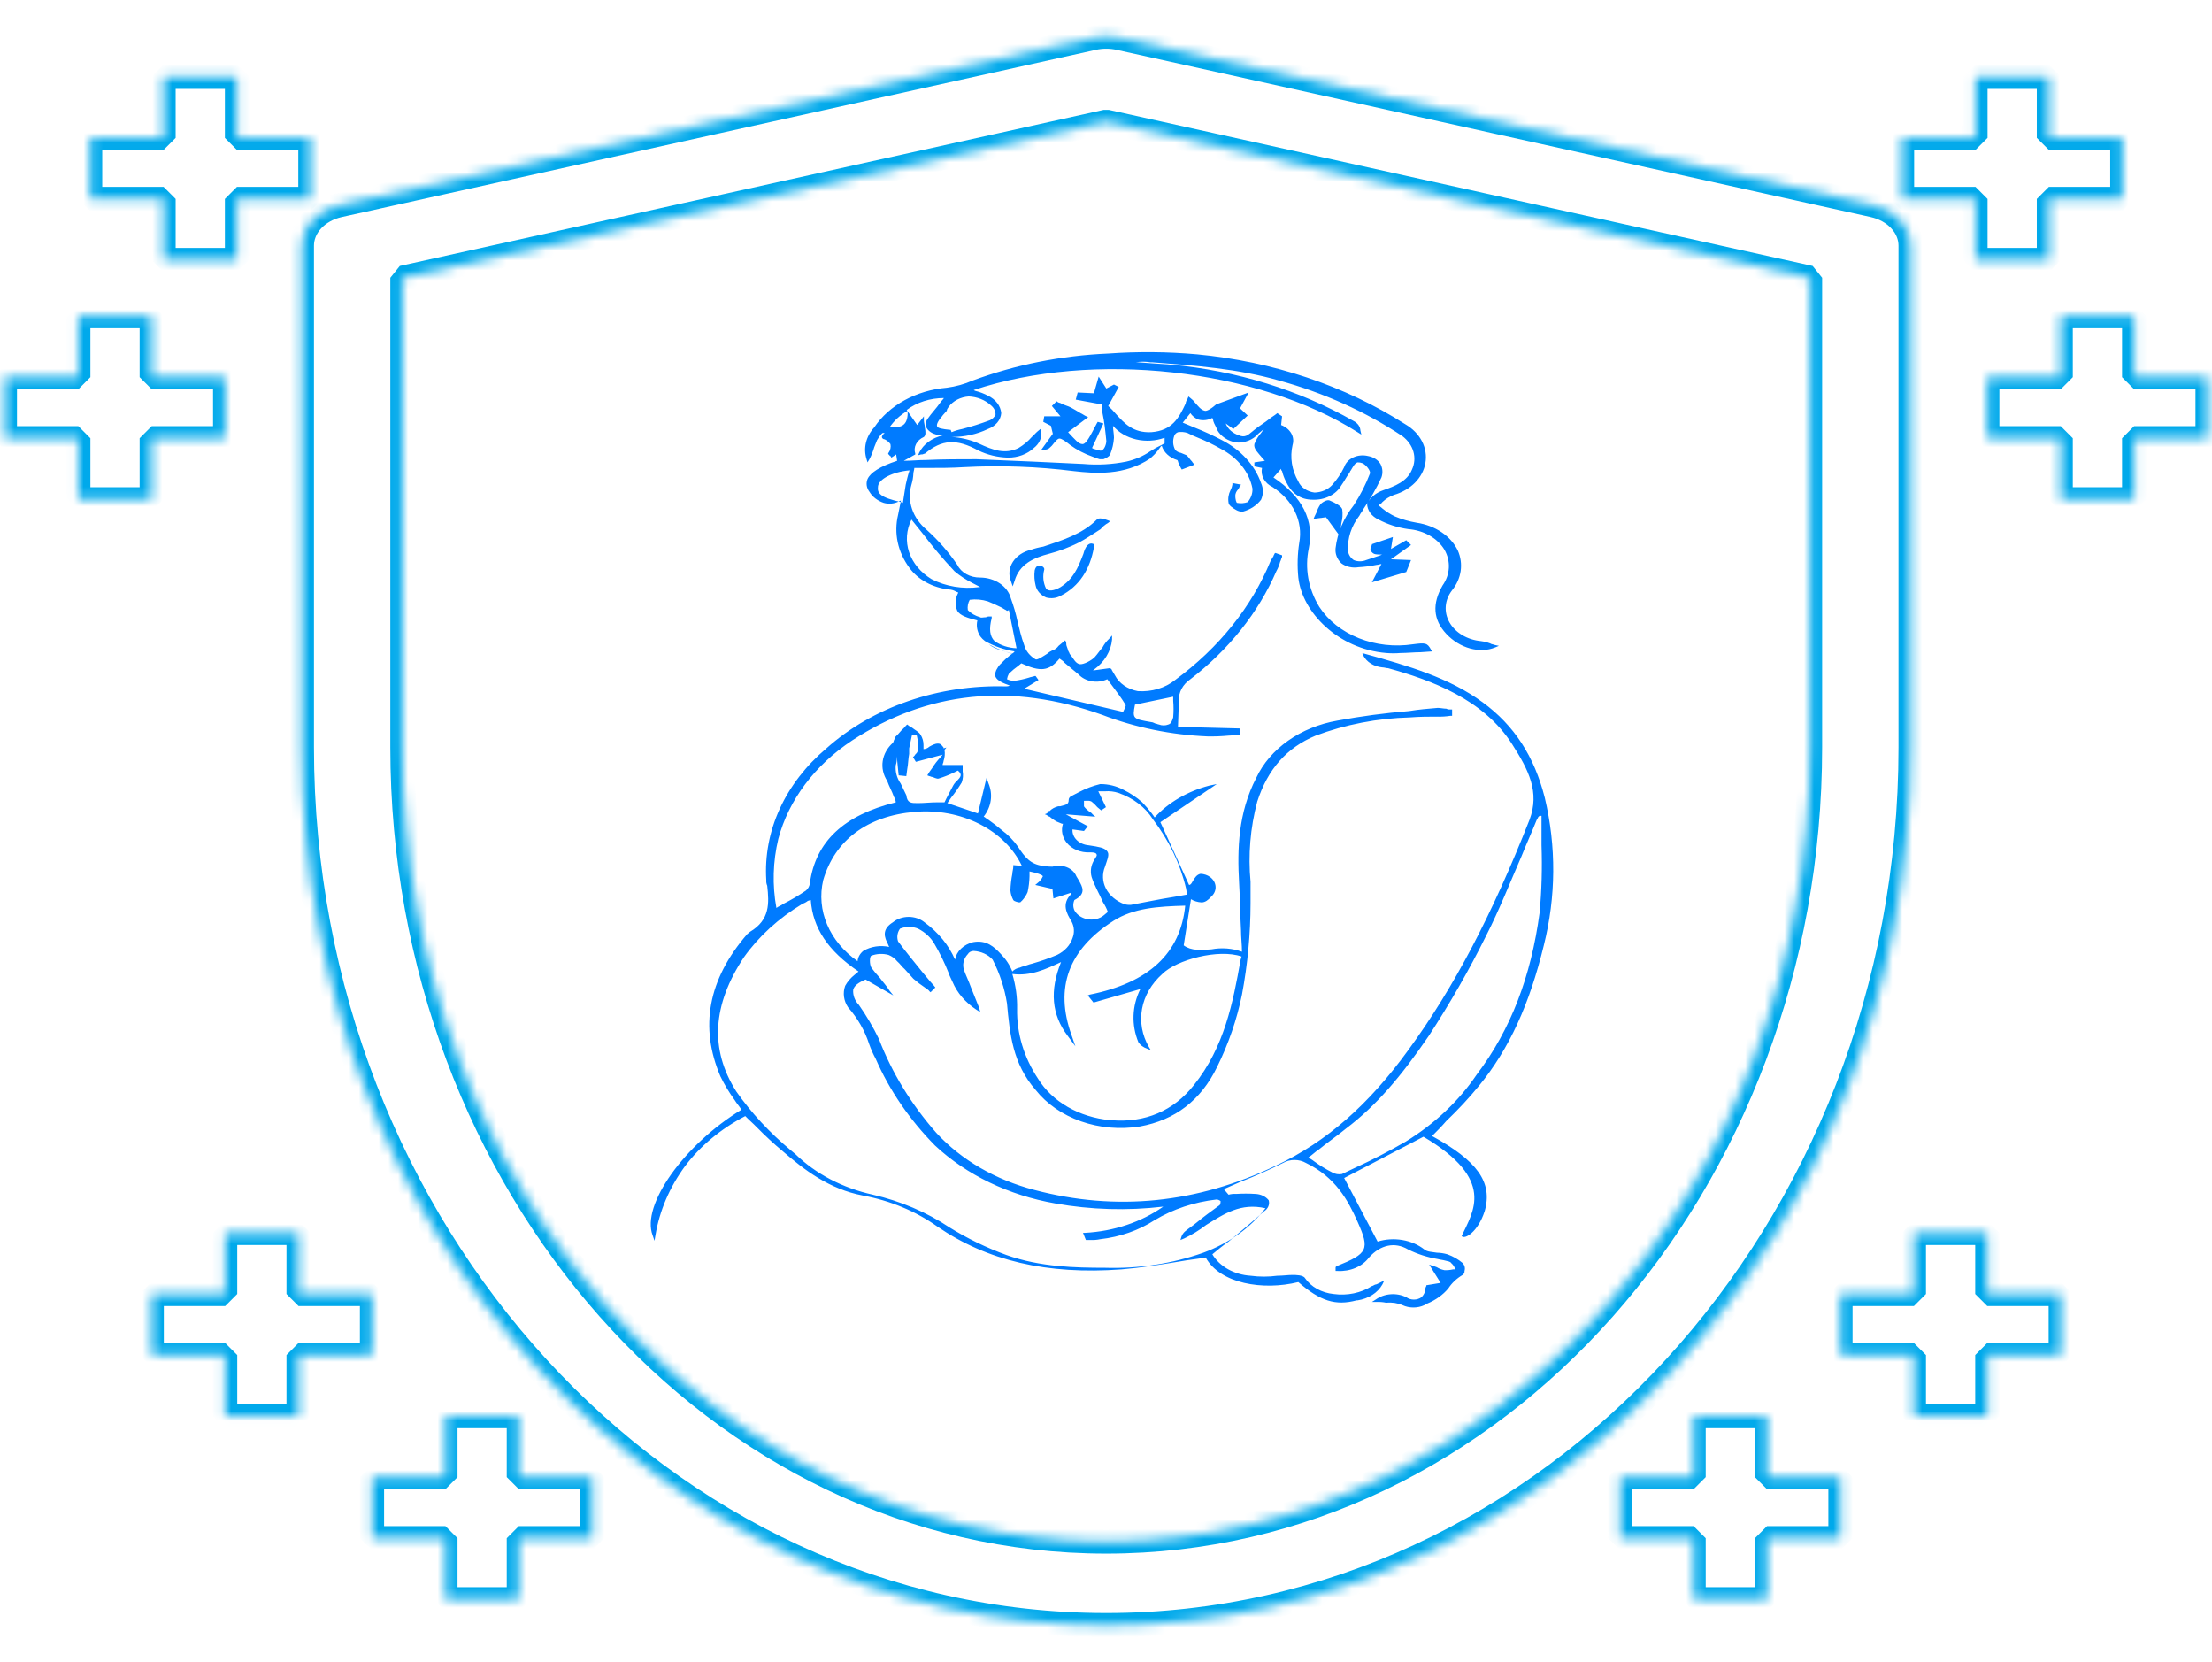 <svg width="225" height="169" viewBox="0 0 225 169" fill="none" xmlns="http://www.w3.org/2000/svg">
<mask id="path-1-inside-1" fill="white">
<path d="M112.523 165.271C157.635 165.271 194.341 125.22 194.341 75.995V24.979C194.341 24.043 193.969 23.133 193.282 22.39C192.596 21.648 191.635 21.114 190.546 20.872L113.843 3.867C112.978 3.675 112.068 3.675 111.204 3.867L34.5 20.872C33.412 21.114 32.45 21.648 31.764 22.39C31.078 23.133 30.706 24.043 30.706 24.979V75.995C30.706 125.22 67.411 165.271 112.523 165.271ZM40.933 28.248L112.523 12.374L184.114 28.248V75.995C184.114 120.535 152 156.769 112.523 156.769C73.046 156.769 40.933 120.535 40.933 75.995V28.248Z"/>
</mask>
<path d="M194.341 24.979L195.571 24.979L195.571 24.979L194.341 24.979ZM190.546 20.872L190.813 19.672L190.813 19.672L190.546 20.872ZM113.843 3.867L113.576 5.068L113.576 5.068L113.843 3.867ZM111.204 3.867L111.47 5.068L111.471 5.068L111.204 3.867ZM34.5 20.872L34.234 19.672L34.234 19.672L34.5 20.872ZM30.706 24.979L29.476 24.979V24.979H30.706ZM40.933 28.248L40.667 27.048L39.703 28.248H40.933ZM112.523 12.374L112.79 11.173L112.257 11.173L112.523 12.374ZM184.114 28.248H185.344L184.38 27.048L184.114 28.248ZM112.523 166.501C158.414 166.501 195.571 125.796 195.571 75.995H193.111C193.111 124.644 156.857 164.041 112.523 164.041V166.501ZM195.571 75.995V24.979H193.111V75.995H195.571ZM195.571 24.979C195.57 23.707 195.064 22.505 194.186 21.555L192.379 23.225C192.873 23.76 193.111 24.378 193.111 24.979L195.571 24.979ZM194.186 21.555C193.312 20.61 192.12 19.962 190.813 19.672L190.28 22.073C191.15 22.266 191.88 22.685 192.379 23.225L194.186 21.555ZM190.813 19.672L114.109 2.666L113.576 5.068L190.28 22.073L190.813 19.672ZM114.109 2.667C113.069 2.436 111.977 2.436 110.938 2.667L111.471 5.068C112.159 4.915 112.887 4.915 113.576 5.068L114.109 2.667ZM110.938 2.666L34.234 19.672L34.767 22.073L111.47 5.068L110.938 2.666ZM34.234 19.672C32.927 19.962 31.734 20.61 30.861 21.555L32.668 23.225C33.166 22.685 33.897 22.266 34.767 22.073L34.234 19.672ZM30.861 21.555C29.983 22.505 29.476 23.707 29.476 24.979L31.936 24.979C31.936 24.378 32.173 23.76 32.668 23.225L30.861 21.555ZM29.476 24.979V75.995H31.936V24.979H29.476ZM29.476 75.995C29.476 125.796 66.633 166.501 112.523 166.501V164.041C68.189 164.041 31.936 124.644 31.936 75.995H29.476ZM41.2 29.449L112.79 13.575L112.257 11.173L40.667 27.048L41.2 29.449ZM112.257 13.575L183.847 29.449L184.38 27.048L112.79 11.173L112.257 13.575ZM182.884 28.248V75.995H185.344V28.248H182.884ZM182.884 75.995C182.884 120 151.186 155.539 112.523 155.539V157.999C152.815 157.999 185.344 121.071 185.344 75.995H182.884ZM112.523 155.539C73.861 155.539 42.163 120 42.163 75.995H39.703C39.703 121.071 72.232 157.999 112.523 157.999V155.539ZM42.163 75.995V28.248H39.703V75.995H42.163Z" fill="#00A9EB" mask="url(#path-1-inside-1)"/>
<path d="M100.582 65.528C101.556 66.069 102.643 66.452 103.788 66.659C102.136 66.255 101.165 66.013 100.582 65.528Z" fill="#007BFF"/>
<path d="M151.009 123.203C151.883 120.214 150.231 118.033 145.665 115.529C146.151 115.044 146.636 114.56 147.122 113.994C148.307 112.865 149.41 111.678 150.426 110.44C153.535 106.643 155.575 102.12 157.033 96.142C158.278 91.19 158.311 86.081 157.13 81.118C156.061 76.917 154.021 73.767 150.814 71.425C147.414 68.921 143.236 67.709 138.863 66.497L138.572 66.416L138.669 66.659C138.834 66.986 139.101 67.271 139.443 67.484C139.784 67.697 140.188 67.83 140.612 67.87C140.807 67.87 141.001 67.951 141.195 67.951C145.568 69.163 150.912 71.101 153.826 75.706C155.478 78.291 156.644 80.552 155.575 83.38C151.786 92.992 147.9 100.424 143.236 106.805C139.252 112.298 134.977 116.094 129.827 118.518C121.763 122.395 113.504 123.203 105.246 121.022C101.265 119.993 97.768 117.96 95.238 115.206C92.689 112.311 90.72 109.092 89.408 105.674C88.829 104.477 88.147 103.316 87.368 102.201C86.951 101.767 86.743 101.22 86.785 100.666C86.882 100.262 87.271 99.939 88.048 99.616L90.866 101.231L90.477 100.747C90.186 100.262 89.797 99.858 89.505 99.454C89.191 99.118 88.9 98.767 88.631 98.404C88.437 98.081 88.437 97.273 88.631 97.192C89.18 96.982 89.806 96.953 90.38 97.112C90.736 97.258 91.038 97.481 91.254 97.758C91.546 98 91.74 98.323 92.032 98.566L92.906 99.535C93.27 99.853 93.66 100.15 94.072 100.424C94.266 100.585 94.461 100.666 94.558 100.827L94.655 100.908L95.141 100.424L94.947 100.181C94.849 100.1 94.752 99.939 94.655 99.858C94.364 99.535 94.072 99.131 93.781 98.808C93.003 97.839 92.129 96.789 91.352 95.739C91.277 95.523 91.256 95.298 91.289 95.076C91.323 94.854 91.41 94.639 91.546 94.446C91.832 94.327 92.148 94.264 92.469 94.264C92.789 94.264 93.105 94.327 93.392 94.446C94.109 94.815 94.682 95.348 95.044 95.981C95.612 96.948 96.099 97.946 96.501 98.97C96.598 99.293 96.793 99.616 96.89 99.858C97.36 100.973 98.203 101.954 99.319 102.685L99.707 102.928L99.61 102.524L98.736 100.343C98.541 99.777 98.25 99.212 98.056 98.647C97.964 98.371 97.951 98.081 98.018 97.8C98.086 97.519 98.232 97.256 98.444 97.031C98.495 96.937 98.577 96.857 98.68 96.8C98.783 96.743 98.903 96.711 99.027 96.708C99.41 96.728 99.782 96.818 100.118 96.972C100.454 97.125 100.745 97.338 100.971 97.596C101.697 99.015 102.187 100.51 102.428 102.039V102.039C102.719 105.189 103.011 108.178 105.343 110.844C106.468 112.265 108.074 113.377 109.96 114.038C111.845 114.7 113.924 114.881 115.933 114.56C119.528 113.913 122.152 111.894 123.803 108.501C124.97 106.136 125.817 103.671 126.33 101.151C126.907 98.077 127.199 94.972 127.204 91.861V89.68C126.946 86.948 127.175 84.198 127.884 81.522C128.953 78.21 130.896 76.029 133.811 74.817C136.838 73.676 140.108 73.044 143.43 72.959C144.402 72.879 145.373 72.879 146.248 72.879C146.671 72.892 147.095 72.865 147.511 72.798H147.705V72.151H147.511C147.374 72.164 147.236 72.135 147.122 72.071C146.831 72.071 146.539 71.99 146.248 71.99C145.276 72.071 144.305 72.151 143.333 72.313C140.882 72.511 138.449 72.835 136.046 73.282C134.196 73.604 132.472 74.304 131.03 75.32C129.587 76.336 128.473 77.634 127.787 79.098C125.941 82.653 125.844 86.368 126.038 89.761C126.135 91.296 126.135 92.911 126.233 94.608C126.233 95.335 126.33 96.062 126.33 96.789C125.351 96.433 124.261 96.348 123.221 96.546C122.152 96.627 121.18 96.708 120.403 96.142L121.141 91.449C121.453 91.639 121.824 91.751 122.21 91.772C122.599 91.772 122.89 91.53 123.182 91.207C123.338 91.07 123.46 90.909 123.54 90.733C123.621 90.556 123.657 90.368 123.648 90.18C123.639 89.992 123.585 89.807 123.488 89.636C123.391 89.466 123.254 89.313 123.084 89.188C122.814 88.991 122.472 88.877 122.113 88.864C121.724 88.945 121.53 89.268 121.336 89.591C121.238 89.753 121.141 89.995 120.947 89.995L118.032 83.614L123.765 79.737L122.987 79.898C120.786 80.477 118.852 81.605 117.449 83.129C117.352 82.968 117.255 82.887 117.158 82.725C116.857 82.335 116.533 81.957 116.186 81.594C115.618 81.086 114.964 80.651 114.243 80.302C113.547 79.931 112.737 79.734 111.911 79.737C111.157 79.922 110.438 80.194 109.773 80.544C109.482 80.706 109.288 80.787 108.996 80.948C108.907 80.986 108.832 81.044 108.781 81.115C108.729 81.187 108.703 81.269 108.705 81.352C108.705 81.837 108.413 81.837 107.83 81.998H107.636C107.291 82.082 106.986 82.251 106.761 82.483H106.567L106.664 82.564L106.47 82.725L106.276 82.806L106.47 82.887C106.567 82.968 106.664 83.048 106.761 83.048C106.967 83.23 107.195 83.392 107.441 83.533L108.024 83.775H108.122C108.015 84.103 107.994 84.445 108.061 84.78C108.129 85.115 108.282 85.433 108.51 85.714C108.766 86.029 109.115 86.284 109.523 86.453C109.932 86.623 110.386 86.702 110.842 86.683C111.134 86.683 111.425 86.683 111.522 86.845C111.619 87.007 111.522 87.087 111.328 87.41C110.975 87.954 110.871 88.585 111.036 89.188C111.328 90.076 111.814 90.884 112.202 91.772C112.405 92.08 112.568 92.405 112.688 92.742L112.3 93.065C112.078 93.256 111.799 93.394 111.491 93.465C111.184 93.536 110.859 93.537 110.551 93.469C110.274 93.407 110.018 93.295 109.8 93.142C109.581 92.988 109.406 92.796 109.288 92.58C109.137 92.241 109.137 91.869 109.288 91.53C110.551 90.884 110.065 90.157 109.773 89.591L109.482 89.107C109.402 88.908 109.276 88.725 109.11 88.569C108.943 88.412 108.741 88.285 108.514 88.194C108.288 88.104 108.042 88.052 107.791 88.042C107.539 88.033 107.289 88.065 107.053 88.137C106.79 88.146 106.528 88.118 106.276 88.057H106.081C104.818 87.895 104.235 87.168 103.555 86.118C103.114 85.484 102.557 84.912 101.903 84.422C101.473 84.052 101.019 83.701 100.543 83.371C100.349 83.291 100.252 83.129 100.057 83.048C100.446 82.552 100.692 81.987 100.776 81.399C100.86 80.811 100.781 80.214 100.543 79.656L100.349 79.09L99.474 82.725L96.365 81.675C96.462 81.514 96.657 81.271 96.754 81.11C97.146 80.616 97.503 80.104 97.823 79.575C97.955 79.209 97.988 78.822 97.92 78.444V77.798H95.879C95.879 77.636 95.976 77.555 95.976 77.394C96.102 77.027 96.135 76.642 96.074 76.263L96.268 76.021L95.976 76.102V76.021C95.782 75.778 95.685 75.617 95.394 75.617C95.102 75.617 94.811 75.778 94.519 75.94C94.446 76.011 94.357 76.069 94.257 76.11C94.157 76.152 94.048 76.177 93.936 76.182V75.778C93.943 75.414 93.843 75.053 93.645 74.728C93.45 74.405 93.062 74.244 92.77 74.001C92.624 73.941 92.492 73.859 92.382 73.759L92.284 73.678L92.187 73.759C92.09 73.84 91.993 74.001 91.896 74.082C91.604 74.325 91.41 74.648 91.118 74.89C91.021 74.971 91.021 75.132 90.924 75.294C90.907 75.378 90.874 75.46 90.827 75.536C90.256 76.051 89.892 76.702 89.788 77.397C89.683 78.092 89.843 78.797 90.244 79.413C90.438 79.979 90.73 80.463 90.924 81.029C91.033 81.205 91.099 81.397 91.118 81.594C85.872 82.887 82.957 85.552 82.374 89.834C82.347 90.106 82.21 90.362 81.985 90.561C81.248 91.064 80.469 91.523 79.653 91.934C79.459 92.095 79.168 92.176 78.973 92.338C78.548 90.004 78.614 87.626 79.168 85.31C80.219 81.353 82.874 77.817 86.688 75.294C94.364 70.286 102.914 69.397 112.144 72.709C115.508 73.993 119.135 74.734 122.832 74.89C123.546 74.903 124.26 74.876 124.969 74.809C125.261 74.809 125.65 74.728 125.941 74.728H126.135V74.082L119.82 73.921L119.917 71.255C119.893 70.841 119.986 70.428 120.189 70.049C120.391 69.671 120.698 69.337 121.083 69.074C125.013 66.046 128.012 62.279 129.827 58.088C130 57.778 130.131 57.453 130.216 57.119C130.313 56.957 130.313 56.796 130.41 56.634V56.473L129.73 56.23L129.633 56.311C129.633 56.392 129.536 56.473 129.536 56.553L129.245 57.038C127.329 61.711 123.98 65.888 119.528 69.155C119.031 69.557 118.435 69.867 117.781 70.062C117.128 70.257 116.431 70.333 115.739 70.286C115.223 70.191 114.742 69.995 114.337 69.714C113.931 69.433 113.612 69.075 113.407 68.67L113.116 68.185C113.105 68.124 113.071 68.067 113.019 68.024L112.921 67.943L111.172 68.185L111.27 68.105C112.347 67.323 113.01 66.22 113.116 65.035V64.631L112.824 64.954C112.542 65.219 112.313 65.519 112.144 65.843C111.853 66.166 111.658 66.489 111.367 66.812C111.075 67.135 110.201 67.62 109.812 67.539C109.424 67.458 109.229 67.055 108.938 66.651C108.835 66.562 108.768 66.449 108.743 66.328C108.646 66.247 108.646 66.085 108.549 65.843C108.452 65.6 108.452 65.52 108.452 65.358L108.355 65.116L108.16 65.277L107.675 65.681C107.524 65.905 107.283 66.076 106.995 66.166C106.81 66.248 106.646 66.358 106.509 66.489C106.12 66.731 105.537 67.135 105.343 67.055C104.75 66.707 104.334 66.189 104.177 65.6C103.885 64.793 103.691 63.985 103.497 63.177C103.327 62.386 103.1 61.603 102.817 60.835C102.661 60.244 102.268 59.714 101.703 59.333C101.139 58.952 100.435 58.74 99.707 58.734C99.207 58.741 98.716 58.621 98.299 58.39C97.883 58.159 97.561 57.829 97.376 57.442C96.507 56.162 95.464 54.969 94.266 53.888C93.555 53.295 93.039 52.56 92.767 51.754C92.495 50.948 92.476 50.097 92.712 49.283C92.824 48.913 92.889 48.534 92.906 48.153C92.906 47.991 93.003 47.749 93.003 47.587H94.364C95.529 47.587 96.793 47.587 98.056 47.506C101.787 47.307 105.533 47.443 109.229 47.91C111.367 48.153 114.379 48.395 117.002 46.618C117.29 46.369 117.551 46.099 117.779 45.81C117.877 45.649 117.974 45.568 118.071 45.406L118.168 45.325C118.266 45.654 118.459 45.959 118.73 46.212C119.001 46.465 119.341 46.66 119.723 46.779C119.82 46.779 119.82 47.022 119.917 47.183C120.014 47.345 120.014 47.426 120.111 47.587L120.208 47.749L121.472 47.264L121.374 47.103C121.277 47.022 121.277 46.941 121.18 46.86C121.083 46.779 120.889 46.456 120.694 46.295L120.111 46.052C119.993 46.034 119.88 45.996 119.78 45.94C119.68 45.885 119.594 45.813 119.528 45.729C119.304 45.295 119.269 44.809 119.431 44.356C119.453 44.268 119.499 44.185 119.567 44.115C119.634 44.045 119.721 43.989 119.82 43.952C120.146 43.902 120.483 43.93 120.791 44.033C121.136 44.212 121.493 44.373 121.86 44.518C122.67 44.846 123.449 45.224 124.192 45.649C125.041 46.094 125.766 46.684 126.319 47.381C126.872 48.077 127.24 48.864 127.398 49.687C127.42 50.177 127.25 50.659 126.913 51.061C126.576 51.181 126.201 51.209 125.844 51.141C125.747 51.141 125.65 50.737 125.65 50.414C125.659 50.178 125.761 49.951 125.941 49.768C126.038 49.687 126.038 49.526 126.135 49.445L126.233 49.283L125.358 49.122V49.283C125.326 49.479 125.261 49.669 125.164 49.849C124.958 50.257 124.891 50.704 124.969 51.141C124.969 51.384 125.455 51.707 125.747 51.868C125.944 51.986 126.184 52.043 126.427 52.03C127.193 51.816 127.845 51.388 128.273 50.818C128.519 50.271 128.519 49.669 128.273 49.122C127.641 47.308 126.221 45.754 124.289 44.76C123.383 44.282 122.442 43.85 121.472 43.468L120.306 42.983L121.083 42.014C121.262 42.287 121.532 42.511 121.86 42.66C122.102 42.729 122.359 42.75 122.612 42.722C122.865 42.694 123.107 42.617 123.318 42.498C123.318 42.579 123.415 42.66 123.415 42.821C123.512 43.145 123.706 43.387 123.803 43.71C123.982 44.037 124.252 44.325 124.589 44.549C124.927 44.774 125.323 44.929 125.747 45.002C126.18 45.029 126.614 44.961 127.006 44.805C127.398 44.649 127.734 44.411 127.981 44.114L128.564 43.629C128.467 43.791 128.37 43.871 128.273 44.033C127.97 44.375 127.74 44.757 127.593 45.164C127.496 45.649 127.981 46.053 128.37 46.537C128.467 46.618 128.564 46.779 128.662 46.86L127.593 47.022V47.426L128.37 47.587C128.286 47.962 128.343 48.35 128.535 48.697C128.726 49.045 129.042 49.334 129.439 49.526C130.459 50.18 131.25 51.049 131.729 52.044C132.207 53.038 132.356 54.122 132.159 55.18C131.976 56.359 131.944 57.55 132.062 58.734C132.451 62.289 136.143 66.004 141.001 66.408C141.486 66.449 141.974 66.449 142.458 66.408C143.139 66.408 143.819 66.328 144.499 66.328L145.665 66.247L145.568 66.085C145.179 65.358 144.985 65.358 143.722 65.52C141.856 65.801 139.931 65.585 138.221 64.903C136.511 64.222 135.104 63.109 134.2 61.723C133.071 59.88 132.696 57.782 133.131 55.746C133.714 52.919 132.451 50.495 129.536 48.556L130.313 47.668C130.307 47.712 130.312 47.756 130.329 47.798C130.346 47.84 130.374 47.878 130.41 47.91C130.495 48.271 130.626 48.623 130.799 48.96C131.382 50.172 132.257 50.818 133.52 50.818C134.124 50.843 134.723 50.718 135.242 50.459C135.761 50.2 136.176 49.819 136.434 49.364C136.726 48.96 136.92 48.556 137.212 48.153C137.309 48.072 137.309 47.91 137.406 47.83C137.6 47.506 137.795 47.103 138.086 47.022C138.254 47.016 138.42 47.044 138.572 47.103C138.961 47.264 139.446 47.91 139.349 48.153C138.923 49.271 138.37 50.353 137.698 51.384C136.668 52.693 136.035 54.189 135.851 55.746C135.82 56.021 135.855 56.299 135.955 56.562C136.055 56.826 136.218 57.07 136.434 57.281C136.667 57.457 136.947 57.586 137.251 57.656C137.555 57.726 137.874 57.736 138.183 57.684C138.806 57.649 139.424 57.568 140.029 57.442C140.224 57.442 140.321 57.361 140.515 57.361L139.544 59.219L143.041 58.169L143.527 56.957L141.487 56.877L143.527 55.423L143.041 54.938L141.487 55.827L141.681 54.615L139.544 55.342V55.423C139.349 55.746 139.349 55.988 139.544 56.15C139.738 56.392 140.029 56.392 140.418 56.392H140.612C140.539 56.401 140.47 56.429 140.418 56.473L138.961 56.957C138.765 57.039 138.548 57.082 138.329 57.082C138.11 57.082 137.894 57.039 137.698 56.957C137.527 56.837 137.387 56.689 137.287 56.522C137.187 56.356 137.128 56.174 137.115 55.988C137.05 54.731 137.458 53.489 138.281 52.434C138.378 52.191 138.572 52.03 138.669 51.788C139.382 50.751 139.999 49.671 140.515 48.556C140.677 48.103 140.643 47.617 140.418 47.183C140.294 46.978 140.116 46.799 139.897 46.66C139.679 46.52 139.425 46.423 139.155 46.376C138.906 46.314 138.645 46.295 138.387 46.319C138.129 46.343 137.88 46.41 137.653 46.515C137.427 46.62 137.228 46.762 137.069 46.933C136.91 47.103 136.793 47.298 136.726 47.506C136.406 48.17 135.982 48.795 135.463 49.364C135.251 49.583 134.985 49.761 134.684 49.886C134.382 50.012 134.051 50.081 133.714 50.091V50.091C133.341 50.045 132.991 49.915 132.7 49.716C132.409 49.517 132.188 49.256 132.062 48.96C131.395 47.806 131.191 46.503 131.479 45.245C131.601 44.848 131.551 44.428 131.338 44.059C131.124 43.69 130.762 43.395 130.313 43.225L130.41 42.337L129.925 42.014L129.827 42.094C129.633 42.256 129.342 42.417 129.147 42.579C128.662 42.983 128.079 43.306 127.593 43.71L127.398 43.871C126.913 44.275 126.621 44.518 126.038 44.275C125.715 44.173 125.425 44.011 125.189 43.801C124.953 43.591 124.778 43.339 124.678 43.064L125.455 43.629L126.913 42.256L126.135 41.529L127.01 39.913L123.706 41.125L123.415 41.367C123.22 41.529 122.735 41.852 122.54 41.771C122.152 41.691 121.86 41.287 121.569 40.964C121.437 40.783 121.273 40.62 121.083 40.479L120.889 40.317L120.791 40.56C120.684 40.707 120.617 40.873 120.597 41.044C119.917 42.498 119.237 43.791 117.099 43.952C115.253 44.033 114.379 43.064 113.504 42.094C113.269 41.81 113.01 41.54 112.727 41.287L113.796 39.348L113.31 39.106L112.533 39.51L111.755 38.298L111.27 39.994L109.618 39.913L109.424 40.64L112.047 41.125C112.047 41.367 112.144 41.691 112.144 42.014C112.338 42.902 112.436 43.871 112.533 44.841C112.533 45.164 112.338 45.729 112.047 45.81C111.95 45.891 111.561 45.729 111.27 45.649C111.172 45.649 111.172 45.568 111.075 45.568L112.241 43.064L111.658 42.902L111.561 43.064C110.881 44.356 110.492 45.164 110.104 45.164C109.715 45.164 109.326 44.679 108.646 43.952L110.687 42.417L110.492 42.337C110.298 42.256 110.104 42.094 109.909 42.014C109.521 41.771 109.229 41.61 108.938 41.448C108.646 41.287 108.258 41.206 107.966 41.044C107.869 40.964 107.675 40.964 107.578 40.883L107.48 40.802L106.995 41.287L107.869 42.337H106.217L106.12 42.902L106.897 43.306L107.092 44.114L105.926 45.729H106.217C106.703 45.729 106.8 45.487 106.995 45.325C107.383 44.841 107.578 44.599 107.772 44.599C107.966 44.599 108.355 44.841 108.841 45.245C109.534 45.751 110.321 46.16 111.172 46.456C111.391 46.552 111.619 46.633 111.853 46.699H112.241C112.436 46.618 112.824 46.456 112.921 46.214C113.144 45.666 113.275 45.095 113.31 44.518C113.31 44.114 113.213 43.71 113.213 43.306C113.785 43.98 114.62 44.468 115.576 44.689C116.533 44.91 117.551 44.849 118.46 44.518V45.083L118.168 45.245C117.758 45.432 117.368 45.648 117.002 45.891C116.292 46.381 115.464 46.739 114.573 46.941C113.143 47.231 111.664 47.313 110.201 47.183L105.051 46.941L99.319 46.699C97.57 46.699 95.918 46.699 94.169 46.779C93.392 46.779 92.712 46.86 91.934 46.86L93.1 46.214V46.133C92.991 45.81 93.019 45.465 93.178 45.157C93.337 44.848 93.618 44.594 93.975 44.437C94.169 44.275 94.169 43.952 94.072 43.468C94.072 43.225 93.975 42.983 93.975 42.741V42.337L93.295 43.225L92.226 41.691C93.266 40.911 94.615 40.48 96.015 40.479C95.918 40.64 95.724 40.802 95.627 40.964C95.238 41.529 94.752 42.014 94.364 42.579C94.255 42.722 94.19 42.885 94.173 43.054C94.156 43.222 94.188 43.392 94.266 43.548C94.368 43.705 94.507 43.842 94.674 43.953C94.841 44.064 95.032 44.146 95.238 44.195C95.455 44.261 95.687 44.288 95.918 44.275C95.374 44.392 94.87 44.614 94.448 44.922C94.026 45.231 93.697 45.618 93.489 46.052L93.392 46.295L93.683 46.214H93.781C93.878 46.214 93.975 46.133 94.072 46.133C95.821 44.679 97.278 44.599 99.513 45.81C100.429 46.257 101.464 46.507 102.525 46.537C103.02 46.541 103.511 46.456 103.963 46.289C104.416 46.121 104.82 45.876 105.148 45.568C105.416 45.364 105.625 45.114 105.759 44.834C105.894 44.554 105.951 44.253 105.926 43.952L105.829 43.629L105.537 43.871C105.343 44.033 105.148 44.275 104.954 44.437C104.577 44.872 104.117 45.254 103.594 45.568C102.234 46.214 101.068 45.81 99.513 45.083C98.669 44.714 97.743 44.494 96.793 44.437C98.088 44.447 99.363 44.168 100.485 43.629C100.868 43.49 101.198 43.266 101.438 42.98C101.678 42.696 101.819 42.361 101.845 42.014C101.812 41.647 101.671 41.293 101.433 40.983C101.196 40.673 100.87 40.417 100.485 40.236C100.093 40.027 99.668 39.864 99.222 39.752C99.124 39.752 99.124 39.671 99.027 39.671C111.172 35.632 127.884 37.49 138.086 43.952L138.475 44.195L138.378 43.791C138.369 43.595 138.303 43.404 138.184 43.235C138.065 43.066 137.898 42.924 137.698 42.821C132.175 39.667 125.8 37.697 119.14 37.086L115.739 36.844H115.545C116.026 36.763 116.521 36.763 117.002 36.844H117.196C121.472 37.167 125.941 37.49 130.119 38.702C134.668 39.953 138.912 41.867 142.653 44.356C143.205 44.776 143.593 45.323 143.766 45.928C143.94 46.533 143.89 47.167 143.624 47.749C143.139 48.96 141.875 49.445 140.71 49.849C140.339 49.976 140.002 50.163 139.719 50.398C139.435 50.634 139.211 50.914 139.058 51.222C139.062 51.553 139.173 51.877 139.378 52.161C139.582 52.445 139.874 52.679 140.224 52.838C141.14 53.325 142.164 53.655 143.236 53.807C144.015 53.867 144.763 54.092 145.409 54.459C146.055 54.827 146.578 55.325 146.928 55.907C147.254 56.48 147.407 57.111 147.373 57.745C147.339 58.378 147.12 58.995 146.734 59.542C145.665 61.4 145.762 63.016 147.122 64.47C148.482 65.924 150.523 66.489 152.077 65.843L152.466 65.681L152.077 65.6C151.883 65.52 151.689 65.52 151.592 65.439C151.283 65.322 150.956 65.24 150.62 65.197C149.937 65.13 149.286 64.919 148.729 64.585C148.171 64.25 147.725 63.803 147.433 63.286C147.142 62.768 147.013 62.197 147.061 61.627C147.109 61.057 147.33 60.506 147.705 60.027C148.176 59.439 148.475 58.767 148.576 58.065C148.677 57.364 148.579 56.652 148.288 55.988C147.936 55.261 147.369 54.621 146.638 54.126C145.907 53.632 145.037 53.3 144.11 53.161C143.334 53.031 142.582 52.813 141.875 52.515C141.415 52.291 140.99 52.02 140.612 51.707L140.224 51.384C140.321 51.303 140.515 51.222 140.612 51.061C140.932 50.75 141.33 50.502 141.778 50.334C142.617 50.09 143.359 49.66 143.925 49.091C144.49 48.521 144.857 47.833 144.985 47.103C145.121 46.35 145.003 45.581 144.642 44.882C144.282 44.183 143.694 43.581 142.944 43.145C136.792 39.218 129.469 36.761 121.763 36.036C118.761 35.767 115.735 35.74 112.727 35.955C107.964 36.159 103.287 37.09 98.93 38.702C98.11 39.063 97.224 39.309 96.307 39.429C94.776 39.559 93.306 39.994 92.02 40.697C90.735 41.4 89.672 42.35 88.922 43.468C88.506 43.922 88.22 44.449 88.085 45.008C87.95 45.568 87.971 46.146 88.145 46.699L88.242 47.022L88.437 46.699C88.642 46.308 88.805 45.902 88.922 45.487L89.214 44.76C89.408 44.437 89.7 44.033 89.797 44.033H89.991L89.894 44.114C89.792 44.203 89.724 44.315 89.7 44.437C89.704 44.5 89.737 44.559 89.79 44.604C89.844 44.649 89.915 44.675 89.991 44.679C90.232 44.797 90.432 44.964 90.574 45.164C90.639 45.47 90.57 45.785 90.38 46.052C90.283 46.133 90.38 46.214 90.477 46.295C90.477 46.316 90.487 46.337 90.505 46.352C90.524 46.367 90.549 46.376 90.574 46.376L90.671 46.537L91.157 46.214L91.254 46.86C89.505 47.426 88.534 48.072 88.242 48.718C88.157 48.932 88.13 49.159 88.163 49.383C88.197 49.606 88.29 49.821 88.437 50.011C88.739 50.523 89.258 50.926 89.894 51.141C90.151 51.214 90.424 51.238 90.694 51.21C90.963 51.182 91.221 51.103 91.449 50.98L91.643 50.899L91.352 52.353C90.901 54.215 91.317 56.149 92.517 57.765C92.946 58.351 93.526 58.85 94.215 59.228C94.903 59.605 95.684 59.85 96.501 59.946C96.785 59.954 97.058 60.039 97.278 60.188C97.352 60.197 97.42 60.225 97.473 60.269C97.153 60.855 97.118 61.521 97.376 62.127C97.667 62.612 98.444 62.854 99.416 63.096C99.285 63.647 99.388 64.218 99.707 64.712C99.84 64.893 100.003 65.056 100.193 65.197C101.102 65.712 102.126 66.069 103.205 66.247C103.108 66.408 102.914 66.489 102.719 66.651C102.404 66.901 102.112 67.171 101.845 67.458C101.683 67.6 101.551 67.764 101.456 67.943C101.26 68.209 101.191 68.526 101.262 68.832C101.456 69.236 102.039 69.478 102.719 69.72C102.601 69.776 102.467 69.804 102.331 69.801C98.921 69.704 95.526 70.216 92.375 71.303C89.224 72.389 86.39 74.026 84.064 76.102C81.98 77.86 80.358 79.961 79.305 82.27C78.251 84.579 77.787 87.045 77.943 89.511C77.928 89.703 77.961 89.895 78.04 90.076C78.235 91.853 78.332 93.549 76.291 94.761L76 95.003C72.016 99.608 71.142 104.454 73.279 109.463C73.687 110.301 74.174 111.112 74.737 111.886C74.931 112.209 75.223 112.532 75.417 112.855C69.587 116.409 65.215 122.548 66.381 125.618L66.575 126.183L66.672 125.618C67.084 123.128 68.109 120.735 69.684 118.59C71.237 116.532 73.33 114.792 75.806 113.501C76.194 113.905 76.583 114.228 76.972 114.632C77.846 115.521 78.721 116.329 79.595 117.056C81.83 118.994 84.356 120.933 87.757 121.579C90.555 122.097 93.158 123.179 95.335 124.729C100.388 128.203 106.509 129.657 114.087 129.091C116.031 128.93 118.071 128.607 120.014 128.284C120.889 128.122 121.763 128.041 122.638 127.88C124.095 130.545 128.467 131.272 132.062 130.384C134.297 132.322 135.851 132.807 137.989 132.242H138.086C138.632 132.16 139.146 131.97 139.586 131.689C140.025 131.408 140.377 131.044 140.612 130.626L140.807 130.222L140.321 130.465C140.127 130.545 140.029 130.626 139.932 130.626C139.835 130.626 139.641 130.788 139.544 130.788C138.997 131.136 138.37 131.388 137.701 131.527C137.033 131.666 136.337 131.689 135.657 131.595C135.053 131.535 134.475 131.357 133.968 131.076C133.462 130.796 133.042 130.42 132.742 129.98C132.548 129.657 131.771 129.657 131.479 129.657C130.993 129.657 130.508 129.738 129.925 129.738C129.024 129.859 128.105 129.859 127.204 129.738C126.384 129.686 125.595 129.458 124.913 129.075C124.232 128.693 123.682 128.17 123.318 127.557C123.901 127.072 124.386 126.668 124.969 126.264C126.233 125.214 127.398 124.245 128.564 123.195C128.77 123.066 128.925 122.891 129.011 122.69C129.098 122.489 129.111 122.271 129.05 122.064C128.901 121.874 128.7 121.717 128.464 121.604C128.227 121.492 127.962 121.428 127.69 121.418C127.043 121.377 126.394 121.377 125.747 121.418C125.484 121.4 125.219 121.428 124.969 121.498L124.484 120.933C125.067 120.691 125.552 120.448 126.135 120.206C127.632 119.623 129.092 118.976 130.508 118.267C130.85 118.07 131.257 117.965 131.674 117.965C132.09 117.965 132.497 118.07 132.839 118.267C135.851 119.721 137.115 122.064 138.086 124.245C139.349 127.072 139.155 127.476 135.949 128.768C135.851 128.849 135.851 128.849 135.851 128.93V129.253H136.046C136.68 129.29 137.315 129.182 137.881 128.94C138.446 128.698 138.921 128.331 139.252 127.88C140.418 126.587 141.875 126.264 143.236 127.072C144.167 127.533 145.185 127.861 146.248 128.041C146.539 128.122 146.734 128.122 147.025 128.203C147.317 128.284 147.511 128.284 147.608 128.445C147.793 128.603 147.927 128.798 147.997 129.011V129.091H147.802C147.518 129.158 147.223 129.185 146.928 129.172C146.685 129.126 146.455 129.044 146.248 128.93C146.151 128.849 146.053 128.849 145.859 128.768L145.373 128.607L146.539 130.465L145.082 130.707V130.788C145.003 130.912 144.97 131.052 144.985 131.192C144.935 131.458 144.801 131.709 144.596 131.919C144.381 132.076 144.105 132.163 143.819 132.163C143.533 132.163 143.256 132.076 143.041 131.919C142.559 131.682 141.998 131.577 141.44 131.621C140.881 131.664 140.354 131.853 139.932 132.161L139.544 132.403H140.029C140.356 132.39 140.684 132.417 141.001 132.484C141.568 132.423 142.145 132.508 142.653 132.726C142.994 132.886 143.379 132.969 143.77 132.969C144.161 132.969 144.546 132.886 144.888 132.726L145.179 132.565C146.035 132.211 146.771 131.683 147.317 131.03C147.669 130.486 148.168 130.016 148.774 129.657C148.843 129.607 148.896 129.545 148.93 129.474C148.964 129.404 148.977 129.328 148.968 129.253C149.012 129.115 149.017 128.97 148.984 128.83C148.95 128.69 148.878 128.559 148.774 128.445C148.331 128.067 147.802 127.765 147.219 127.557C146.875 127.457 146.515 127.402 146.151 127.395C145.665 127.314 145.179 127.314 144.888 127.072C144.263 126.582 143.487 126.246 142.646 126.104C141.804 125.961 140.932 126.016 140.127 126.264L136.726 119.802L144.79 115.602C152.175 119.964 149.843 123.195 148.677 125.699C148.968 126.103 150.329 125.295 151.009 123.195V123.203ZM96.501 41.367C96.717 41.071 97.015 40.821 97.37 40.639C97.724 40.456 98.126 40.346 98.541 40.317C98.966 40.336 99.382 40.424 99.765 40.577C100.149 40.729 100.492 40.943 100.776 41.206C100.935 41.33 101.061 41.48 101.145 41.647C101.228 41.814 101.268 41.994 101.262 42.175C101.154 42.415 100.948 42.615 100.679 42.741C99.763 43.085 98.822 43.382 97.861 43.629C97.491 43.701 97.132 43.809 96.793 43.952L96.695 43.71H96.598C95.821 43.629 95.432 43.548 95.335 43.387C95.238 43.225 95.335 42.902 95.821 42.337C95.918 42.175 96.112 42.014 96.307 41.771C96.307 41.61 96.404 41.529 96.501 41.367V41.367ZM90.477 43.468C90.929 42.793 91.561 42.212 92.323 41.771V42.175C92.226 43.468 91.449 43.468 90.477 43.468V43.468ZM92.129 49.283C92.032 49.849 91.934 50.495 91.837 51.141L91.643 51.061C89.505 50.576 89.214 50.172 89.311 49.445C89.408 48.718 90.769 47.991 92.517 47.83C92.323 48.395 92.226 48.88 92.129 49.283V49.283ZM94.752 58.896C93.646 58.222 92.844 57.258 92.474 56.16C92.104 55.062 92.188 53.892 92.712 52.838L93.878 54.292C94.868 55.602 95.938 56.869 97.084 58.088C97.636 58.555 98.256 58.962 98.93 59.3C99.222 59.462 99.416 59.542 99.707 59.704H99.61C97.927 59.928 96.202 59.641 94.752 58.896V58.896ZM101.165 65.197C100.679 64.712 100.582 63.985 100.873 62.854V62.693H100.679C100.542 62.681 100.404 62.709 100.29 62.773C99.999 62.773 99.805 62.854 99.707 62.773C99.211 62.637 98.773 62.385 98.444 62.046C98.388 61.688 98.456 61.324 98.639 60.996C99.26 60.915 99.897 60.971 100.485 61.158C100.873 61.319 101.262 61.481 101.748 61.723C101.942 61.804 102.136 61.965 102.331 62.046L102.428 62.127L102.622 62.046L103.4 65.924C102.578 65.894 101.792 65.638 101.165 65.197ZM115.448 71.659L119.334 70.851V71.255C119.383 71.82 119.383 72.386 119.334 72.951C119.237 73.274 119.14 73.597 118.848 73.678C118.697 73.739 118.531 73.77 118.362 73.77C118.194 73.77 118.028 73.739 117.877 73.678C117.779 73.678 117.682 73.597 117.585 73.597C117.488 73.597 117.294 73.436 117.099 73.436C115.253 73.113 115.156 73.113 115.448 71.659ZM102.428 69.074C102.46 68.879 102.525 68.688 102.622 68.508C102.921 68.219 103.246 67.949 103.594 67.701L103.885 67.458C105.829 68.347 106.703 68.266 107.772 66.974C107.966 67.135 108.16 67.216 108.258 67.378L109.715 68.589C110.049 68.949 110.528 69.196 111.063 69.285C111.599 69.374 112.155 69.299 112.63 69.074C112.824 69.316 112.921 69.478 113.116 69.72C113.602 70.366 114.087 71.013 114.476 71.659C114.573 71.82 114.379 72.063 114.282 72.305C114.282 72.326 114.271 72.347 114.253 72.362C114.235 72.377 114.21 72.386 114.184 72.386L104.177 70.043L105.634 69.155L105.343 68.751H105.246C105.051 68.832 104.857 68.832 104.663 68.912C104.19 69.058 103.702 69.166 103.205 69.236C102.933 69.241 102.665 69.185 102.428 69.074V69.074ZM112.397 88.145C112.688 87.257 112.883 86.853 112.591 86.53C112.3 86.207 111.814 86.126 110.745 85.964C110.272 85.925 109.835 85.735 109.527 85.434C109.219 85.133 109.063 84.744 109.093 84.349L110.259 84.51L110.648 84.026L108.413 82.814L111.425 83.056L111.134 82.814C111.036 82.653 110.842 82.572 110.745 82.491C110.555 82.35 110.391 82.187 110.259 82.006V81.441H110.648C110.785 81.429 110.922 81.457 111.036 81.522C111.254 81.692 111.45 81.882 111.619 82.087L111.911 82.329L112.008 82.41L112.494 82.087L111.717 80.472H112.397C112.859 80.435 113.326 80.49 113.757 80.633C115.263 81.153 116.501 82.097 117.255 83.299C118.915 85.47 120.068 87.881 120.655 90.407C120.655 90.569 120.753 90.811 120.753 90.892V90.973L119.392 91.215C117.838 91.457 116.38 91.78 115.02 92.023C114.789 92.036 114.557 92.008 114.34 91.942C113.508 91.621 112.849 91.056 112.49 90.355C112.131 89.653 112.098 88.866 112.397 88.145V88.145ZM113.271 93.638C115.312 92.346 117.741 92.184 120.558 92.103C120.072 96.95 116.866 99.939 110.842 101.151L110.648 101.231L111.231 101.958L115.992 100.585C115.138 102.31 115.069 104.233 115.797 105.997C115.991 106.29 116.3 106.518 116.672 106.643L117.06 106.805L116.866 106.482C116.167 105.273 115.923 103.917 116.166 102.591C116.408 101.266 117.127 100.031 118.226 99.05C119.684 97.596 123.959 96.466 126.291 97.273L126.194 97.596C125.416 101.958 124.542 106.482 121.433 110.359C119.392 112.944 116.477 114.236 112.98 113.913H112.883C111.346 113.765 109.877 113.305 108.606 112.572C107.335 111.839 106.301 110.857 105.595 109.713C104.148 107.54 103.411 105.089 103.458 102.605C103.483 101.407 103.32 100.212 102.972 99.05C104.818 99.293 106.373 98.566 107.927 97.839C106.761 100.747 106.956 103.17 108.607 105.351L109.385 106.401L108.996 105.27C107.247 100.424 108.705 96.546 113.271 93.638V93.638ZM91.604 79.664C91.214 79.102 91.044 78.452 91.118 77.806C91.198 77.57 91.231 77.324 91.216 77.079V76.909L91.41 78.848L92.187 78.929L92.284 78.202C92.382 77.717 92.382 77.152 92.479 76.667V76.102C92.576 75.617 92.673 75.213 92.77 74.728C92.867 74.728 93.159 74.728 93.256 74.809C93.383 75.314 93.415 75.831 93.353 76.344C93.329 76.465 93.261 76.578 93.159 76.667C93.062 76.748 93.062 76.829 92.964 76.909L92.867 76.99L93.159 77.475L95.879 76.748L95.685 76.99C95.347 77.341 95.054 77.72 94.811 78.121C94.713 78.282 94.616 78.363 94.519 78.525C94.509 78.586 94.475 78.643 94.422 78.686L94.325 78.848L94.519 78.929C94.616 78.929 94.713 79.01 94.811 79.01C94.908 79.01 95.296 79.252 95.491 79.171C95.994 79.016 96.482 78.827 96.948 78.606C97.142 78.525 97.24 78.444 97.434 78.363C97.92 78.767 97.725 79.01 97.337 79.413C97.174 79.555 97.043 79.719 96.948 79.898C96.754 80.302 96.462 80.787 96.268 81.191L96.074 81.594H95.296C94.616 81.594 94.033 81.675 93.353 81.675C92.673 81.675 92.284 81.675 92.187 80.867L91.604 79.656V79.664ZM83.734 89.511C84.9 85.472 88.204 82.968 93.062 82.564C95.348 82.367 97.649 82.797 99.614 83.789C101.579 84.78 103.099 86.279 103.944 88.057L103.069 87.976V88.137C103.069 88.38 102.972 88.622 102.972 88.864C102.859 89.425 102.794 89.992 102.778 90.561C102.804 90.896 102.903 91.224 103.069 91.53C103.166 91.692 103.652 91.772 103.652 91.772C103.652 91.772 103.847 91.772 103.847 91.692L103.944 91.611C104.195 91.343 104.392 91.043 104.527 90.722C104.644 90.189 104.709 89.649 104.721 89.107V88.622C105.498 88.784 105.984 88.945 106.081 89.107C105.965 89.387 105.765 89.637 105.498 89.834L105.304 89.995L107.053 90.399L107.15 91.368L108.899 90.803L108.996 90.884C107.927 91.934 108.51 92.903 108.996 93.711C109.279 94.247 109.313 94.851 109.093 95.407C108.859 96.119 108.302 96.727 107.539 97.104C106.722 97.448 105.878 97.745 105.012 97.992C104.624 98.073 104.332 98.234 103.944 98.315L103.749 98.396C103.441 98.45 103.165 98.593 102.972 98.8C102.72 98.153 102.324 97.55 101.806 97.023C101.126 96.296 100.349 95.569 98.988 95.811C98.508 95.929 98.079 96.159 97.752 96.475C97.424 96.79 97.213 97.176 97.142 97.588C96.512 96.123 95.442 94.816 94.033 93.792C93.606 93.442 93.03 93.245 92.43 93.245C91.83 93.245 91.254 93.442 90.827 93.792C89.661 94.519 89.952 95.326 90.341 96.053C90.341 96.134 90.438 96.215 90.438 96.296C89.992 96.201 89.526 96.187 89.073 96.257C88.62 96.327 88.191 96.478 87.815 96.7C87.471 96.978 87.264 97.352 87.232 97.75C85.818 96.761 84.748 95.475 84.133 94.026C83.518 92.578 83.38 91.019 83.734 89.511V89.511ZM128.72 122.872C127.198 124.864 125 126.438 122.404 127.395C119.245 128.513 115.828 129.037 112.397 128.93C109.385 128.93 105.79 128.849 102.389 127.637C100.322 126.884 98.366 125.935 96.559 124.81C94.265 123.28 91.62 122.154 88.787 121.498C85.72 120.822 82.975 119.385 80.916 117.379L80.431 116.975C78.285 115.187 76.423 113.178 74.892 110.997C72.172 106.716 72.463 102.193 75.67 97.346C77.182 95.225 79.198 93.384 81.597 91.934C81.812 91.855 82.009 91.746 82.18 91.611C82.277 91.611 82.374 91.53 82.471 91.53C82.665 94.357 84.22 96.7 87.329 98.8L86.94 99.123C86.532 99.445 86.202 99.829 85.969 100.254C85.84 100.615 85.8 100.994 85.85 101.369C85.9 101.743 86.039 102.106 86.26 102.435C87.242 103.554 87.966 104.813 88.398 106.151C88.582 106.675 88.809 107.188 89.078 107.685C90.474 110.882 92.511 113.859 95.102 116.49C98.318 119.494 102.61 121.561 107.344 122.387C110.952 123.033 114.67 123.142 118.324 122.71C116.081 124.287 113.288 125.222 110.356 125.376H110.162L110.453 126.103H110.939C111.266 126.116 111.594 126.089 111.911 126.022C113.93 125.793 115.841 125.124 117.449 124.083C119.314 122.962 121.484 122.24 123.765 121.983C123.911 122.003 124.046 122.059 124.153 122.145C124.153 122.306 124.153 122.548 123.959 122.629C123.182 123.195 122.404 123.76 121.724 124.326C121.336 124.649 120.947 124.891 120.558 125.214C120.373 125.372 120.239 125.567 120.17 125.78L120.072 126.103L120.461 125.941C121.267 125.556 122.017 125.096 122.696 124.568C124.542 123.437 126.194 122.306 128.72 122.872V122.872ZM143.003 116.086C141.344 117.05 139.625 117.94 137.853 118.752C137.367 118.994 136.979 119.156 136.493 119.398C136.326 119.427 136.154 119.428 135.987 119.4C135.82 119.372 135.662 119.317 135.521 119.237C134.867 118.906 134.249 118.527 133.675 118.106C133.481 117.944 133.286 117.863 133.092 117.702C133.481 117.459 133.772 117.136 134.161 116.894C135.035 116.167 136.007 115.521 136.881 114.794C139.991 112.451 142.517 109.463 145.334 105.343C147.491 102.038 149.437 98.64 151.164 95.165C152.524 92.499 153.593 89.753 154.759 87.087C155.245 85.876 155.828 84.583 156.314 83.371C156.411 83.291 156.411 83.129 156.508 83.048L156.605 82.968H156.799V85.956C156.88 88.246 156.816 90.538 156.605 92.822C155.731 99.285 153.69 104.697 150.193 109.301C148.398 111.959 145.948 114.271 143.003 116.086" fill="#007BFF"/>
<path d="M112.726 53.169L112.92 53.007L112.726 52.926C112.337 52.765 111.754 52.603 111.56 52.846C110.103 54.3 108.062 54.946 106.119 55.592C105.686 55.663 105.262 55.771 104.856 55.915C104.469 56.006 104.109 56.16 103.795 56.369C103.482 56.578 103.222 56.837 103.032 57.131C102.842 57.425 102.724 57.747 102.687 58.08C102.65 58.412 102.694 58.748 102.816 59.066L103.01 59.631L103.204 59.066C103.69 57.369 105.147 56.723 106.702 56.319C107.756 56.041 108.766 55.661 109.714 55.188C110.491 54.784 111.172 54.3 111.949 53.815C112.156 53.561 112.42 53.341 112.726 53.169" fill="#007BFF"/>
<path d="M106.217 57.935C106.314 57.612 105.44 57.127 105.246 58.016C105.183 58.528 105.216 59.046 105.343 59.55C105.396 59.807 105.521 60.05 105.706 60.26C105.891 60.471 106.133 60.642 106.411 60.762C106.653 60.829 106.91 60.849 107.163 60.821C107.415 60.793 107.657 60.717 107.869 60.6C109.812 59.631 110.881 57.854 111.27 55.673V55.35C111.27 55.35 110.589 54.865 110.201 56.319C109.618 57.854 109.132 58.904 107.869 59.712C107.577 59.873 106.8 60.277 106.411 59.873C106.109 59.259 106.041 58.582 106.217 57.935" fill="#007BFF"/>
<path d="M135.268 50.907C134.976 50.746 134.394 51.15 134.296 51.311C134.125 51.565 133.995 51.837 133.908 52.119C133.811 52.28 133.811 52.361 133.713 52.523L133.616 52.765L134.879 52.603L136.24 54.461L136.337 54.057C136.337 53.734 136.434 53.492 136.434 53.25C136.561 52.773 136.593 52.282 136.531 51.796C136.434 51.473 135.851 51.15 135.268 50.907" fill="#007BFF"/>
<path d="M110.453 81.441H110.162C110.356 81.36 110.453 81.441 110.453 81.441Z" fill="#007BFF"/>
<path d="M110.006 81.36C110.021 81.5 109.988 81.64 109.909 81.764C109.988 81.64 110.021 81.5 110.006 81.36Z" fill="#007BFF"/>
<mask id="path-10-inside-2" fill="white">
<path d="M200.94 26.439H208.409V20.23H215.877V14.021H208.409V7.812H200.94V14.021H193.472V20.23H200.94V26.439Z"/>
</mask>
<path d="M200.94 26.439H199.71L200.94 27.669V26.439ZM208.409 26.439V27.669L209.639 26.439H208.409ZM208.409 20.23V19L207.179 20.23H208.409ZM215.877 20.23V21.46L217.107 20.23H215.877ZM215.877 14.021H217.107L215.877 12.791V14.021ZM208.409 14.021H207.179L208.409 15.251V14.021ZM208.409 7.812H209.639L208.409 6.582V7.812ZM200.94 7.812V6.582L199.71 7.812H200.94ZM200.94 14.021V15.251L202.17 14.021H200.94ZM193.472 14.021V12.791L192.242 14.021H193.472ZM193.472 20.23H192.242L193.472 21.46V20.23ZM200.94 20.23H202.17L200.94 19V20.23ZM200.94 27.669H208.409V25.209H200.94V27.669ZM209.639 26.439V20.23H207.179V26.439H209.639ZM208.409 21.46H215.877V19H208.409V21.46ZM217.107 20.23V14.021H214.647V20.23H217.107ZM215.877 12.791H208.409V15.251H215.877V12.791ZM209.639 14.021V7.812H207.179V14.021H209.639ZM208.409 6.582H200.94V9.042H208.409V6.582ZM199.71 7.812V14.021H202.17V7.812H199.71ZM200.94 12.791H193.472V15.251H200.94V12.791ZM192.242 14.021V20.23H194.702V14.021H192.242ZM193.472 21.46H200.94V19H193.472V21.46ZM199.71 20.23V26.439H202.17V20.23H199.71Z" fill="#00A9EB" mask="url(#path-10-inside-2)"/>
<mask id="path-12-inside-3" fill="white">
<path d="M224.549 38.357H217.081V32.148H209.612V38.357H202.144V44.566H209.612V50.775H217.081V44.566H224.549V38.357Z"/>
</mask>
<path d="M224.549 38.357H225.779L224.549 37.127V38.357ZM217.081 38.357H215.851L217.081 39.587V38.357ZM217.081 32.148H218.311L217.081 30.918V32.148ZM209.612 32.148V30.918L208.382 32.148H209.612ZM209.612 38.357V39.587L210.842 38.357H209.612ZM202.144 38.357V37.127L200.914 38.357H202.144ZM202.144 44.566H200.914L202.144 45.796V44.566ZM209.612 44.566H210.842L209.612 43.336V44.566ZM209.612 50.775H208.382L209.612 52.005V50.775ZM217.081 50.775V52.005L218.311 50.775H217.081ZM217.081 44.566V43.336L215.851 44.566H217.081ZM224.549 44.566V45.796L225.779 44.566H224.549ZM224.549 37.127H217.081V39.587H224.549V37.127ZM218.311 38.357V32.148H215.851V38.357H218.311ZM217.081 30.918H209.612V33.378H217.081V30.918ZM208.382 32.148V38.357H210.842V32.148H208.382ZM209.612 37.127H202.144V39.587H209.612V37.127ZM200.914 38.357V44.566H203.374V38.357H200.914ZM202.144 45.796H209.612V43.336H202.144V45.796ZM208.382 44.566V50.775H210.842V44.566H208.382ZM209.612 52.005H217.081V49.545H209.612V52.005ZM218.311 50.775V44.566H215.851V50.775H218.311ZM217.081 45.796H224.549V43.336H217.081V45.796ZM225.779 44.566V38.357H223.319V44.566H225.779Z" fill="#00A9EB" mask="url(#path-12-inside-3)"/>
<mask id="path-14-inside-4" fill="white">
<path d="M172.27 144.012V150.221H164.801V156.431H172.27V162.64H179.738V156.431H187.207V150.221H179.738V144.012H172.27Z"/>
</mask>
<path d="M172.27 144.012V142.782L171.04 144.012H172.27ZM172.27 150.221V151.451L173.5 150.221H172.27ZM164.801 150.221V148.991L163.571 150.221H164.801ZM164.801 156.431H163.571L164.801 157.661V156.431ZM172.27 156.431H173.5L172.27 155.201V156.431ZM172.27 162.64H171.04L172.27 163.87V162.64ZM179.738 162.64V163.87L180.968 162.64H179.738ZM179.738 156.431V155.201L178.508 156.431H179.738ZM187.207 156.431V157.661L188.437 156.431H187.207ZM187.207 150.221H188.437L187.207 148.991V150.221ZM179.738 150.221H178.508L179.738 151.451V150.221ZM179.738 144.012H180.968L179.738 142.782V144.012ZM171.04 144.012V150.221H173.5V144.012H171.04ZM172.27 148.991H164.801V151.451H172.27V148.991ZM163.571 150.221V156.431H166.031V150.221H163.571ZM164.801 157.661H172.27V155.201H164.801V157.661ZM171.04 156.431V162.64H173.5V156.431H171.04ZM172.27 163.87H179.738V161.41H172.27V163.87ZM180.968 162.64V156.431H178.508V162.64H180.968ZM179.738 157.661H187.207V155.201H179.738V157.661ZM188.437 156.431V150.221H185.977V156.431H188.437ZM187.207 148.991H179.738V151.451H187.207V148.991ZM180.968 150.221V144.012H178.508V150.221H180.968ZM179.738 142.782H172.27V145.242H179.738V142.782Z" fill="#00A9EB" mask="url(#path-14-inside-4)"/>
<mask id="path-16-inside-5" fill="white">
<path d="M202.144 125.385H194.676V131.594H187.208V137.803H194.676V144.013H202.144V137.803H209.613V131.594H202.144V125.385Z"/>
</mask>
<path d="M202.144 125.385H203.374L202.144 124.155V125.385ZM194.676 125.385V124.155L193.446 125.385H194.676ZM194.676 131.594V132.824L195.906 131.594H194.676ZM187.208 131.594V130.364L185.978 131.594H187.208ZM187.208 137.803H185.978L187.208 139.033V137.803ZM194.676 137.803H195.906L194.676 136.573V137.803ZM194.676 144.013H193.446L194.676 145.243V144.013ZM202.144 144.013V145.243L203.374 144.013H202.144ZM202.144 137.803V136.573L200.914 137.803H202.144ZM209.613 137.803V139.033L210.843 137.803H209.613ZM209.613 131.594H210.843L209.613 130.364V131.594ZM202.144 131.594H200.914L202.144 132.824V131.594ZM202.144 124.155H194.676V126.615H202.144V124.155ZM193.446 125.385V131.594H195.906V125.385H193.446ZM194.676 130.364H187.208V132.824H194.676V130.364ZM185.978 131.594V137.803H188.438V131.594H185.978ZM187.208 139.033H194.676V136.573H187.208V139.033ZM193.446 137.803V144.013H195.906V137.803H193.446ZM194.676 145.243H202.144V142.783H194.676V145.243ZM203.374 144.013V137.803H200.914V144.013H203.374ZM202.144 139.033H209.613V136.573H202.144V139.033ZM210.843 137.803V131.594H208.383V137.803H210.843ZM209.613 130.364H202.144V132.824H209.613V130.364ZM203.374 131.594V125.385H200.914V131.594H203.374Z" fill="#00A9EB" mask="url(#path-16-inside-5)"/>
<mask id="path-18-inside-6" fill="white">
<path d="M16.636 26.439H24.105V20.23H31.573V14.021H24.105V7.812H16.636V14.021H9.168V20.23H16.636V26.439Z"/>
</mask>
<path d="M16.636 26.439H15.406L16.636 27.669V26.439ZM24.105 26.439V27.669L25.335 26.439H24.105ZM24.105 20.23V19L22.875 20.23H24.105ZM31.573 20.23V21.46L32.803 20.23H31.573ZM31.573 14.021H32.803L31.573 12.791V14.021ZM24.105 14.021H22.875L24.105 15.251V14.021ZM24.105 7.812H25.335L24.105 6.582V7.812ZM16.636 7.812V6.582L15.406 7.812H16.636ZM16.636 14.021V15.251L17.866 14.021H16.636ZM9.168 14.021V12.791L7.938 14.021H9.168ZM9.168 20.23H7.938L9.168 21.46V20.23ZM16.636 20.23H17.866L16.636 19V20.23ZM16.636 27.669H24.105V25.209H16.636V27.669ZM25.335 26.439V20.23H22.875V26.439H25.335ZM24.105 21.46H31.573V19H24.105V21.46ZM32.803 20.23V14.021H30.343V20.23H32.803ZM31.573 12.791H24.105V15.251H31.573V12.791ZM25.335 14.021V7.812H22.875V14.021H25.335ZM24.105 6.582H16.636V9.042H24.105V6.582ZM15.406 7.812V14.021H17.866V7.812H15.406ZM16.636 12.791H9.168V15.251H16.636V12.791ZM7.938 14.021V20.23H10.398V14.021H7.938ZM9.168 21.46H16.636V19H9.168V21.46ZM15.406 20.23V26.439H17.866V20.23H15.406Z" fill="#00A9EB" mask="url(#path-18-inside-6)"/>
<mask id="path-20-inside-7" fill="white">
<path d="M7.965 50.775H15.433V44.566H22.901V38.357H15.433V32.148H7.965V38.357H0.496V44.566H7.965V50.775Z"/>
</mask>
<path d="M7.965 50.775H6.735L7.965 52.005V50.775ZM15.433 50.775V52.005L16.663 50.775H15.433ZM15.433 44.566V43.336L14.203 44.566H15.433ZM22.901 44.566V45.796L24.131 44.566H22.901ZM22.901 38.357H24.131L22.901 37.127V38.357ZM15.433 38.357H14.203L15.433 39.587V38.357ZM15.433 32.148H16.663L15.433 30.918V32.148ZM7.965 32.148V30.918L6.735 32.148H7.965ZM7.965 38.357V39.587L9.195 38.357H7.965ZM0.496 38.357V37.127L-0.734 38.357H0.496ZM0.496 44.566H-0.734L0.496 45.796V44.566ZM7.965 44.566H9.195L7.965 43.336V44.566ZM7.965 52.005H15.433V49.545H7.965V52.005ZM16.663 50.775V44.566H14.203V50.775H16.663ZM15.433 45.796H22.901V43.336H15.433V45.796ZM24.131 44.566V38.357H21.671V44.566H24.131ZM22.901 37.127H15.433V39.587H22.901V37.127ZM16.663 38.357V32.148H14.203V38.357H16.663ZM15.433 30.918H7.965V33.378H15.433V30.918ZM6.735 32.148V38.357H9.195V32.148H6.735ZM7.965 37.127H0.496V39.587H7.965V37.127ZM-0.734 38.357V44.566H1.726V38.357H-0.734ZM0.496 45.796H7.965V43.336H0.496V45.796ZM6.735 44.566V50.775H9.195V44.566H6.735Z" fill="#00A9EB" mask="url(#path-20-inside-7)"/>
<mask id="path-22-inside-8" fill="white">
<path d="M45.307 144.012V150.221H37.838V156.431H45.307V162.64H52.775V156.431H60.244V150.221H52.775V144.012H45.307Z"/>
</mask>
<path d="M45.307 144.012V142.782L44.077 144.012H45.307ZM45.307 150.221V151.451L46.537 150.221H45.307ZM37.838 150.221V148.991L36.608 150.221H37.838ZM37.838 156.431H36.608L37.838 157.661V156.431ZM45.307 156.431H46.537L45.307 155.201V156.431ZM45.307 162.64H44.077L45.307 163.87V162.64ZM52.775 162.64V163.87L54.005 162.64H52.775ZM52.775 156.431V155.201L51.545 156.431H52.775ZM60.244 156.431V157.661L61.474 156.431H60.244ZM60.244 150.221H61.474L60.244 148.991V150.221ZM52.775 150.221H51.545L52.775 151.451V150.221ZM52.775 144.012H54.005L52.775 142.782V144.012ZM44.077 144.012V150.221H46.537V144.012H44.077ZM45.307 148.991H37.838V151.451H45.307V148.991ZM36.608 150.221V156.431H39.068V150.221H36.608ZM37.838 157.661H45.307V155.201H37.838V157.661ZM44.077 156.431V162.64H46.537V156.431H44.077ZM45.307 163.87H52.775V161.41H45.307V163.87ZM54.005 162.64V156.431H51.545V162.64H54.005ZM52.775 157.661H60.244V155.201H52.775V157.661ZM61.474 156.431V150.221H59.014V156.431H61.474ZM60.244 148.991H52.775V151.451H60.244V148.991ZM54.005 150.221V144.012H51.545V150.221H54.005ZM52.775 142.782H45.307V145.242H52.775V142.782Z" fill="#00A9EB" mask="url(#path-22-inside-8)"/>
<mask id="path-24-inside-9" fill="white">
<path d="M30.37 144.013V137.803H37.839V131.594H30.37V125.385H22.902V131.594H15.434V137.803H22.902V144.013H30.37Z"/>
</mask>
<path d="M30.37 144.013V145.243L31.601 144.013H30.37ZM30.37 137.803V136.573L29.14 137.803H30.37ZM37.839 137.803V139.033L39.069 137.803H37.839ZM37.839 131.594H39.069L37.839 130.364V131.594ZM30.37 131.594H29.14L30.37 132.824V131.594ZM30.37 125.385H31.601L30.37 124.155V125.385ZM22.902 125.385V124.155L21.672 125.385H22.902ZM22.902 131.594V132.824L24.132 131.594H22.902ZM15.434 131.594V130.364L14.204 131.594H15.434ZM15.434 137.803H14.204L15.434 139.033V137.803ZM22.902 137.803H24.132L22.902 136.573V137.803ZM22.902 144.013H21.672L22.902 145.243V144.013ZM31.601 144.013V137.803H29.14V144.013H31.601ZM30.37 139.033H37.839V136.573H30.37V139.033ZM39.069 137.803V131.594H36.609V137.803H39.069ZM37.839 130.364H30.37V132.824H37.839V130.364ZM31.601 131.594V125.385H29.14V131.594H31.601ZM30.37 124.155H22.902V126.615H30.37V124.155ZM21.672 125.385V131.594H24.132V125.385H21.672ZM22.902 130.364H15.434V132.824H22.902V130.364ZM14.204 131.594V137.803H16.664V131.594H14.204ZM15.434 139.033H22.902V136.573H15.434V139.033ZM21.672 137.803V144.013H24.132V137.803H21.672ZM22.902 145.243H30.37V142.783H22.902V145.243Z" fill="#00A9EB" mask="url(#path-24-inside-9)"/>
</svg>
